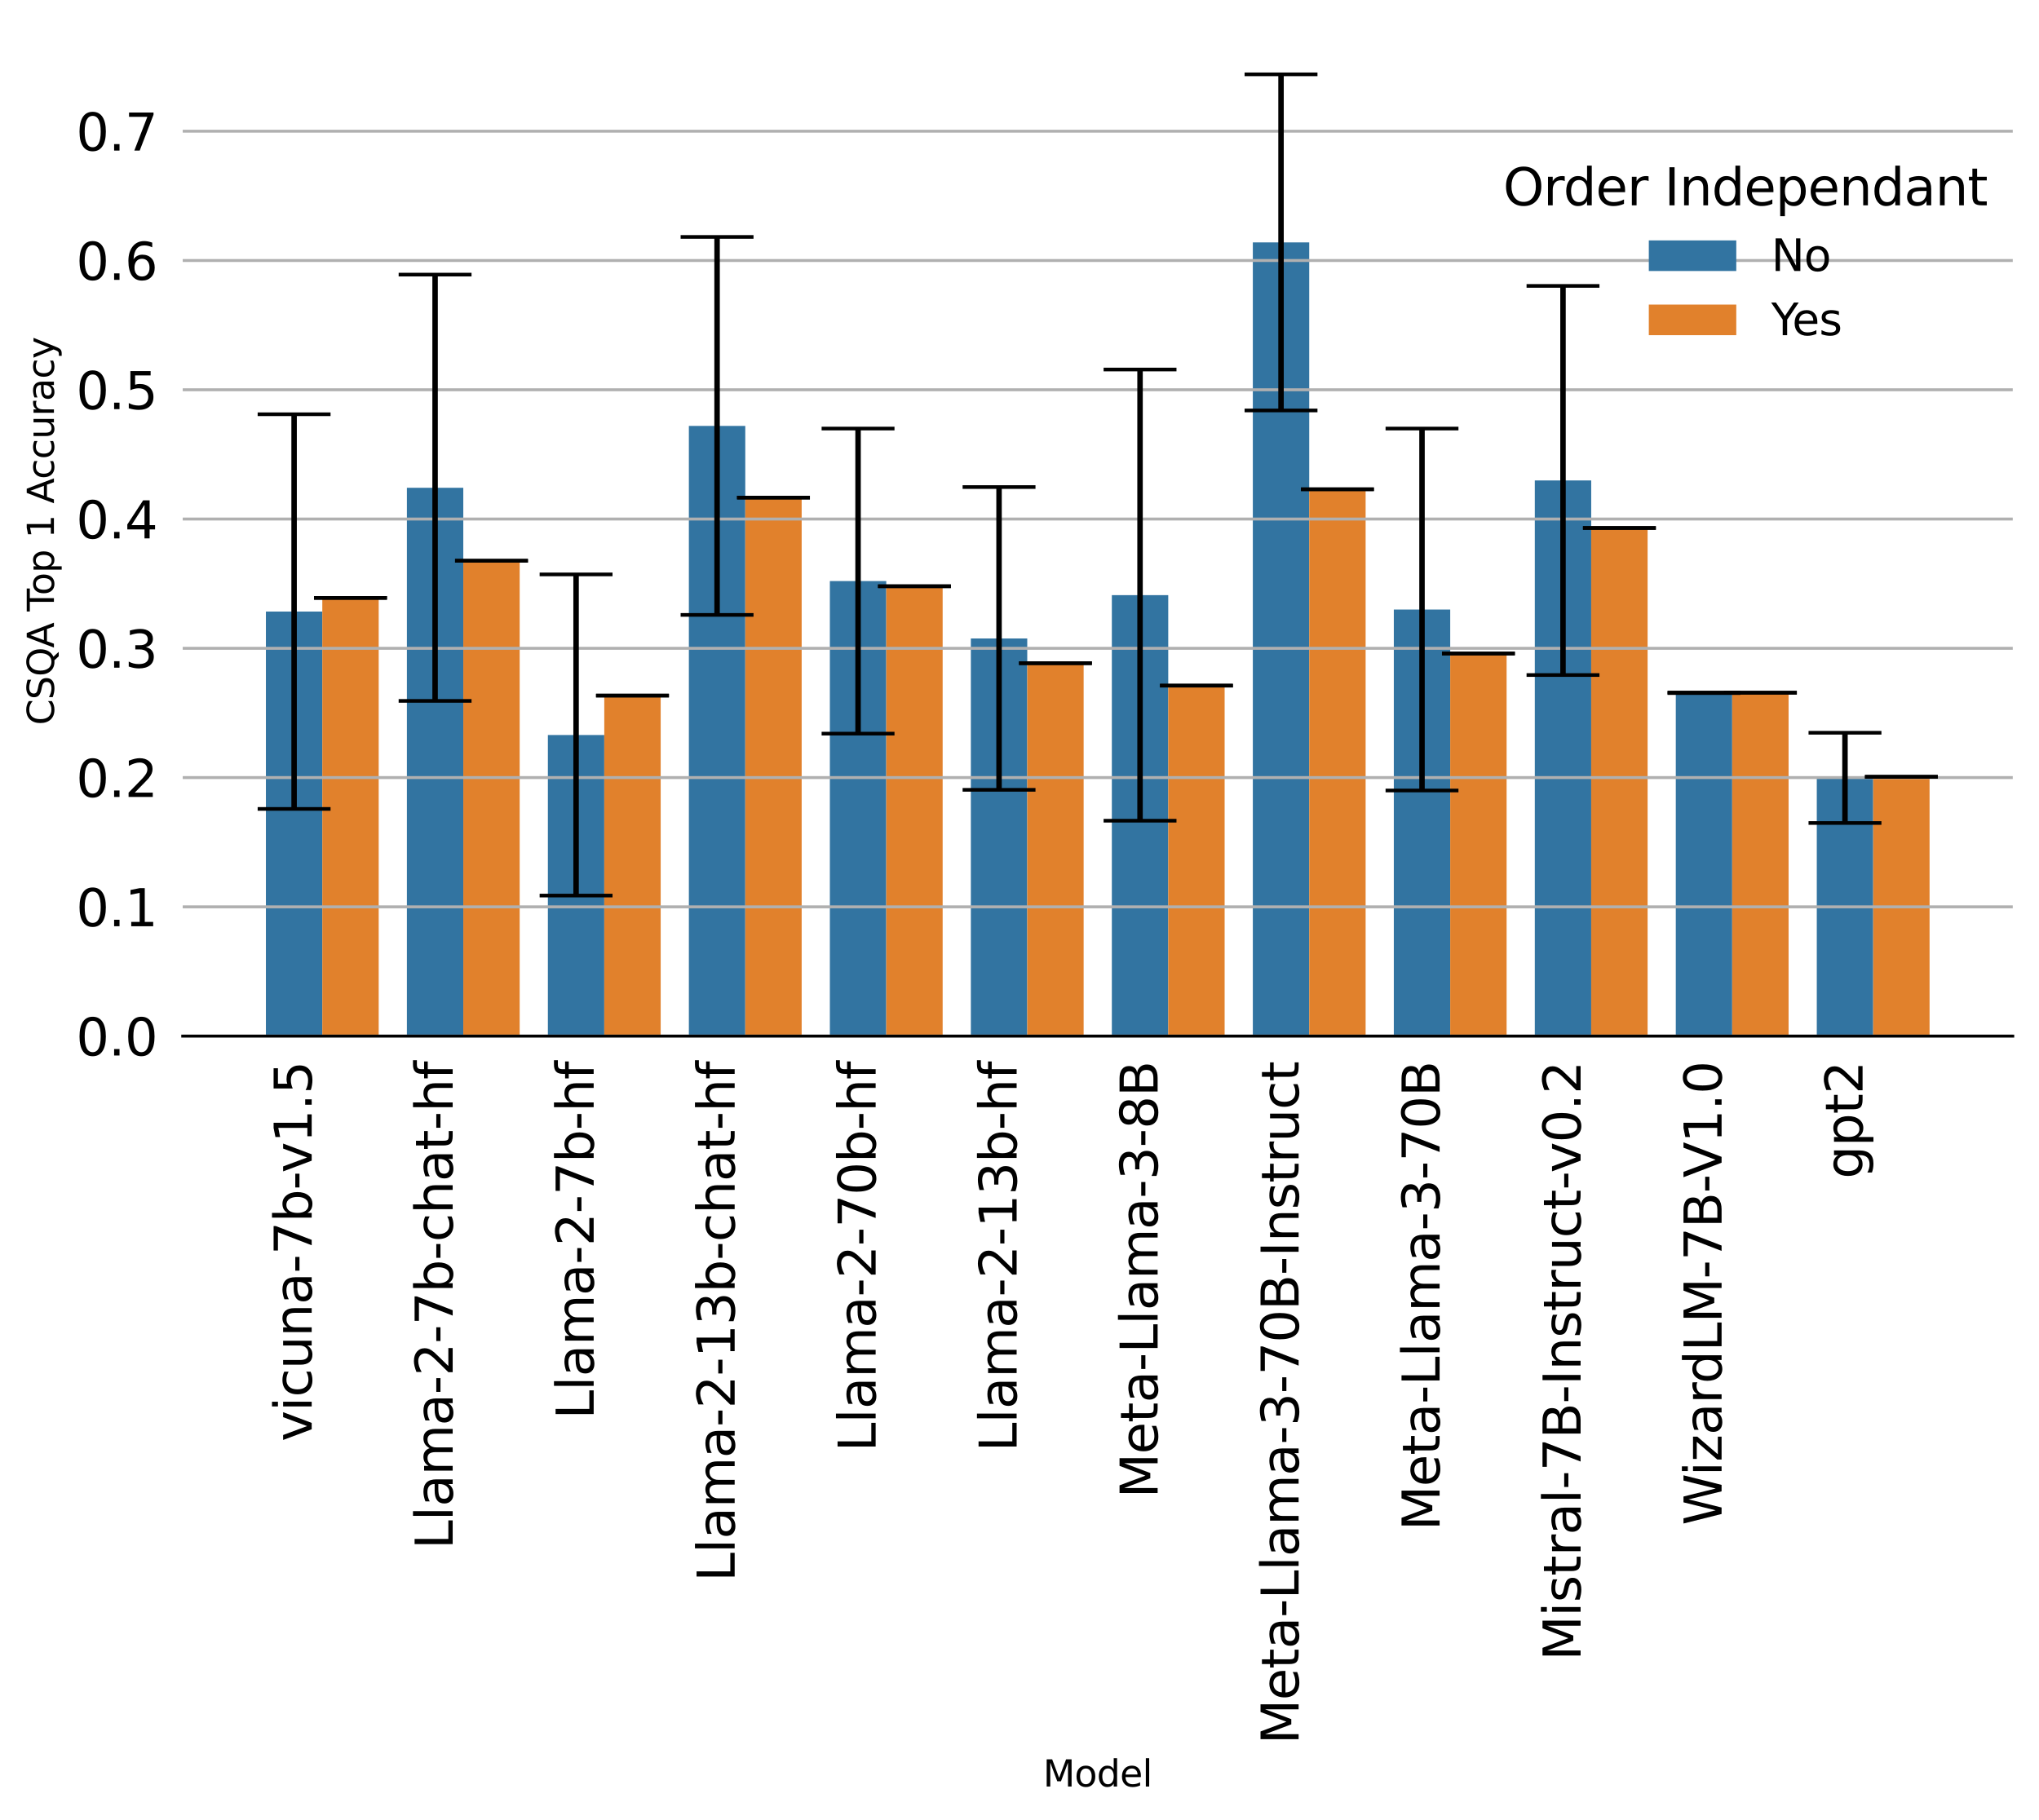 <?xml version="1.0" encoding="utf-8" standalone="no"?>
<!DOCTYPE svg PUBLIC "-//W3C//DTD SVG 1.1//EN"
  "http://www.w3.org/Graphics/SVG/1.1/DTD/svg11.dtd">
<svg xmlns:xlink="http://www.w3.org/1999/xlink" width="559.543pt" height="499.655pt" viewBox="0 0 559.543 499.655" xmlns="http://www.w3.org/2000/svg" version="1.1">
 <defs>
  <style type="text/css">*{stroke-linejoin: round; stroke-linecap: butt}</style>
 </defs>
 <g id="figure_1">
  <g id="patch_1">
   <path d="M 0 499.655 
L 559.543 499.655 
L 559.543 0 
L 0 0 
L 0 499.655 
z
" style="fill: none"/>
  </g>
  <g id="axes_1">
   <g id="patch_2">
    <path d="M 50.142 284.4 
L 552.342 284.4 
L 552.342 7.2 
L 50.142 7.2 
L 50.142 284.4 
z
" style="fill: none"/>
   </g>
   <g id="patch_3">
    <path d="M 72.97 284.4 
L 88.446 284.4 
L 88.446 167.869 
L 72.97 167.869 
z
" clip-path="url(#p74e8266901)" style="fill: #3274a1"/>
   </g>
   <g id="patch_4">
    <path d="M 111.66 284.4 
L 127.136 284.4 
L 127.136 133.882 
L 111.66 133.882 
z
" clip-path="url(#p74e8266901)" style="fill: #3274a1"/>
   </g>
   <g id="patch_5">
    <path d="M 150.35 284.4 
L 165.826 284.4 
L 165.826 201.746 
L 150.35 201.746 
z
" clip-path="url(#p74e8266901)" style="fill: #3274a1"/>
   </g>
   <g id="patch_6">
    <path d="M 189.041 284.4 
L 204.517 284.4 
L 204.517 116.907 
L 189.041 116.907 
z
" clip-path="url(#p74e8266901)" style="fill: #3274a1"/>
   </g>
   <g id="patch_7">
    <path d="M 227.731 284.4 
L 243.207 284.4 
L 243.207 159.497 
L 227.731 159.497 
z
" clip-path="url(#p74e8266901)" style="fill: #3274a1"/>
   </g>
   <g id="patch_8">
    <path d="M 266.421 284.4 
L 281.897 284.4 
L 281.897 175.243 
L 266.421 175.243 
z
" clip-path="url(#p74e8266901)" style="fill: #3274a1"/>
   </g>
   <g id="patch_9">
    <path d="M 305.112 284.4 
L 320.588 284.4 
L 320.588 163.352 
L 305.112 163.352 
z
" clip-path="url(#p74e8266901)" style="fill: #3274a1"/>
   </g>
   <g id="patch_10">
    <path d="M 343.802 284.4 
L 359.278 284.4 
L 359.278 66.529 
L 343.802 66.529 
z
" clip-path="url(#p74e8266901)" style="fill: #3274a1"/>
   </g>
   <g id="patch_11">
    <path d="M 382.492 284.4 
L 397.968 284.4 
L 397.968 167.303 
L 382.492 167.303 
z
" clip-path="url(#p74e8266901)" style="fill: #3274a1"/>
   </g>
   <g id="patch_12">
    <path d="M 421.182 284.4 
L 436.659 284.4 
L 436.659 131.879 
L 421.182 131.879 
z
" clip-path="url(#p74e8266901)" style="fill: #3274a1"/>
   </g>
   <g id="patch_13">
    <path d="M 459.873 284.4 
L 475.349 284.4 
L 475.349 190.162 
L 459.873 190.162 
z
" clip-path="url(#p74e8266901)" style="fill: #3274a1"/>
   </g>
   <g id="patch_14">
    <path d="M 498.563 284.4 
L 514.039 284.4 
L 514.039 213.512 
L 498.563 213.512 
z
" clip-path="url(#p74e8266901)" style="fill: #3274a1"/>
   </g>
   <g id="patch_15">
    <path d="M 88.446 284.4 
L 103.922 284.4 
L 103.922 164.117 
L 88.446 164.117 
z
" clip-path="url(#p74e8266901)" style="fill: #e1812c"/>
   </g>
   <g id="patch_16">
    <path d="M 127.136 284.4 
L 142.612 284.4 
L 142.612 153.917 
L 127.136 153.917 
z
" clip-path="url(#p74e8266901)" style="fill: #e1812c"/>
   </g>
   <g id="patch_17">
    <path d="M 165.826 284.4 
L 181.303 284.4 
L 181.303 190.927 
L 165.826 190.927 
z
" clip-path="url(#p74e8266901)" style="fill: #e1812c"/>
   </g>
   <g id="patch_18">
    <path d="M 204.517 284.4 
L 219.993 284.4 
L 219.993 136.578 
L 204.517 136.578 
z
" clip-path="url(#p74e8266901)" style="fill: #e1812c"/>
   </g>
   <g id="patch_19">
    <path d="M 243.207 284.4 
L 258.683 284.4 
L 258.683 160.916 
L 243.207 160.916 
z
" clip-path="url(#p74e8266901)" style="fill: #e1812c"/>
   </g>
   <g id="patch_20">
    <path d="M 281.897 284.4 
L 297.373 284.4 
L 297.373 182.029 
L 281.897 182.029 
z
" clip-path="url(#p74e8266901)" style="fill: #e1812c"/>
   </g>
   <g id="patch_21">
    <path d="M 320.588 284.4 
L 336.064 284.4 
L 336.064 188.195 
L 320.588 188.195 
z
" clip-path="url(#p74e8266901)" style="fill: #e1812c"/>
   </g>
   <g id="patch_22">
    <path d="M 359.278 284.4 
L 374.754 284.4 
L 374.754 134.303 
L 359.278 134.303 
z
" clip-path="url(#p74e8266901)" style="fill: #e1812c"/>
   </g>
   <g id="patch_23">
    <path d="M 397.968 284.4 
L 413.444 284.4 
L 413.444 179.368 
L 397.968 179.368 
z
" clip-path="url(#p74e8266901)" style="fill: #e1812c"/>
   </g>
   <g id="patch_24">
    <path d="M 436.659 284.4 
L 452.135 284.4 
L 452.135 144.92 
L 436.659 144.92 
z
" clip-path="url(#p74e8266901)" style="fill: #e1812c"/>
   </g>
   <g id="patch_25">
    <path d="M 475.349 284.4 
L 490.825 284.4 
L 490.825 190.126 
L 475.349 190.126 
z
" clip-path="url(#p74e8266901)" style="fill: #e1812c"/>
   </g>
   <g id="patch_26">
    <path d="M 514.039 284.4 
L 529.515 284.4 
L 529.515 213.221 
L 514.039 213.221 
z
" clip-path="url(#p74e8266901)" style="fill: #e1812c"/>
   </g>
   <g id="patch_27">
    <path d="M 88.446 284.4 
L 88.446 284.4 
L 88.446 284.4 
L 88.446 284.4 
z
" clip-path="url(#p74e8266901)" style="fill: #3274a1"/>
   </g>
   <g id="patch_28">
    <path d="M 88.446 284.4 
L 88.446 284.4 
L 88.446 284.4 
L 88.446 284.4 
z
" clip-path="url(#p74e8266901)" style="fill: #e1812c"/>
   </g>
   <g id="matplotlib.axis_1">
    <g id="xtick_1">
     <g id="text_1">
      <!-- vicuna-7b-v1.5 -->
      <g transform="translate(85.534 395.678) rotate(-90) scale(0.14 -0.14)">
       <defs>
        <path id="DejaVuSans-76" d="M 191 3500 
L 800 3500 
L 1894 563 
L 2988 3500 
L 3597 3500 
L 2284 0 
L 1503 0 
L 191 3500 
z
" transform="scale(0.016)"/>
        <path id="DejaVuSans-69" d="M 603 3500 
L 1178 3500 
L 1178 0 
L 603 0 
L 603 3500 
z
M 603 4863 
L 1178 4863 
L 1178 4134 
L 603 4134 
L 603 4863 
z
" transform="scale(0.016)"/>
        <path id="DejaVuSans-63" d="M 3122 3366 
L 3122 2828 
Q 2878 2963 2633 3030 
Q 2388 3097 2138 3097 
Q 1578 3097 1268 2742 
Q 959 2388 959 1747 
Q 959 1106 1268 751 
Q 1578 397 2138 397 
Q 2388 397 2633 464 
Q 2878 531 3122 666 
L 3122 134 
Q 2881 22 2623 -34 
Q 2366 -91 2075 -91 
Q 1284 -91 818 406 
Q 353 903 353 1747 
Q 353 2603 823 3093 
Q 1294 3584 2113 3584 
Q 2378 3584 2631 3529 
Q 2884 3475 3122 3366 
z
" transform="scale(0.016)"/>
        <path id="DejaVuSans-75" d="M 544 1381 
L 544 3500 
L 1119 3500 
L 1119 1403 
Q 1119 906 1312 657 
Q 1506 409 1894 409 
Q 2359 409 2629 706 
Q 2900 1003 2900 1516 
L 2900 3500 
L 3475 3500 
L 3475 0 
L 2900 0 
L 2900 538 
Q 2691 219 2414 64 
Q 2138 -91 1772 -91 
Q 1169 -91 856 284 
Q 544 659 544 1381 
z
M 1991 3584 
L 1991 3584 
z
" transform="scale(0.016)"/>
        <path id="DejaVuSans-6e" d="M 3513 2113 
L 3513 0 
L 2938 0 
L 2938 2094 
Q 2938 2591 2744 2837 
Q 2550 3084 2163 3084 
Q 1697 3084 1428 2787 
Q 1159 2491 1159 1978 
L 1159 0 
L 581 0 
L 581 3500 
L 1159 3500 
L 1159 2956 
Q 1366 3272 1645 3428 
Q 1925 3584 2291 3584 
Q 2894 3584 3203 3211 
Q 3513 2838 3513 2113 
z
" transform="scale(0.016)"/>
        <path id="DejaVuSans-61" d="M 2194 1759 
Q 1497 1759 1228 1600 
Q 959 1441 959 1056 
Q 959 750 1161 570 
Q 1363 391 1709 391 
Q 2188 391 2477 730 
Q 2766 1069 2766 1631 
L 2766 1759 
L 2194 1759 
z
M 3341 1997 
L 3341 0 
L 2766 0 
L 2766 531 
Q 2569 213 2275 61 
Q 1981 -91 1556 -91 
Q 1019 -91 701 211 
Q 384 513 384 1019 
Q 384 1609 779 1909 
Q 1175 2209 1959 2209 
L 2766 2209 
L 2766 2266 
Q 2766 2663 2505 2880 
Q 2244 3097 1772 3097 
Q 1472 3097 1187 3025 
Q 903 2953 641 2809 
L 641 3341 
Q 956 3463 1253 3523 
Q 1550 3584 1831 3584 
Q 2591 3584 2966 3190 
Q 3341 2797 3341 1997 
z
" transform="scale(0.016)"/>
        <path id="DejaVuSans-2d" d="M 313 2009 
L 1997 2009 
L 1997 1497 
L 313 1497 
L 313 2009 
z
" transform="scale(0.016)"/>
        <path id="DejaVuSans-37" d="M 525 4666 
L 3525 4666 
L 3525 4397 
L 1831 0 
L 1172 0 
L 2766 4134 
L 525 4134 
L 525 4666 
z
" transform="scale(0.016)"/>
        <path id="DejaVuSans-62" d="M 3116 1747 
Q 3116 2381 2855 2742 
Q 2594 3103 2138 3103 
Q 1681 3103 1420 2742 
Q 1159 2381 1159 1747 
Q 1159 1113 1420 752 
Q 1681 391 2138 391 
Q 2594 391 2855 752 
Q 3116 1113 3116 1747 
z
M 1159 2969 
Q 1341 3281 1617 3432 
Q 1894 3584 2278 3584 
Q 2916 3584 3314 3078 
Q 3713 2572 3713 1747 
Q 3713 922 3314 415 
Q 2916 -91 2278 -91 
Q 1894 -91 1617 61 
Q 1341 213 1159 525 
L 1159 0 
L 581 0 
L 581 4863 
L 1159 4863 
L 1159 2969 
z
" transform="scale(0.016)"/>
        <path id="DejaVuSans-31" d="M 794 531 
L 1825 531 
L 1825 4091 
L 703 3866 
L 703 4441 
L 1819 4666 
L 2450 4666 
L 2450 531 
L 3481 531 
L 3481 0 
L 794 0 
L 794 531 
z
" transform="scale(0.016)"/>
        <path id="DejaVuSans-2e" d="M 684 794 
L 1344 794 
L 1344 0 
L 684 0 
L 684 794 
z
" transform="scale(0.016)"/>
        <path id="DejaVuSans-35" d="M 691 4666 
L 3169 4666 
L 3169 4134 
L 1269 4134 
L 1269 2991 
Q 1406 3038 1543 3061 
Q 1681 3084 1819 3084 
Q 2600 3084 3056 2656 
Q 3513 2228 3513 1497 
Q 3513 744 3044 326 
Q 2575 -91 1722 -91 
Q 1428 -91 1123 -41 
Q 819 9 494 109 
L 494 744 
Q 775 591 1075 516 
Q 1375 441 1709 441 
Q 2250 441 2565 725 
Q 2881 1009 2881 1497 
Q 2881 1984 2565 2268 
Q 2250 2553 1709 2553 
Q 1456 2553 1204 2497 
Q 953 2441 691 2322 
L 691 4666 
z
" transform="scale(0.016)"/>
       </defs>
       <use xlink:href="#DejaVuSans-76"/>
       <use xlink:href="#DejaVuSans-69" x="59.18"/>
       <use xlink:href="#DejaVuSans-63" x="86.963"/>
       <use xlink:href="#DejaVuSans-75" x="141.943"/>
       <use xlink:href="#DejaVuSans-6e" x="205.322"/>
       <use xlink:href="#DejaVuSans-61" x="268.701"/>
       <use xlink:href="#DejaVuSans-2d" x="329.98"/>
       <use xlink:href="#DejaVuSans-37" x="366.064"/>
       <use xlink:href="#DejaVuSans-62" x="429.688"/>
       <use xlink:href="#DejaVuSans-2d" x="493.164"/>
       <use xlink:href="#DejaVuSans-76" x="526.623"/>
       <use xlink:href="#DejaVuSans-31" x="585.803"/>
       <use xlink:href="#DejaVuSans-2e" x="649.426"/>
       <use xlink:href="#DejaVuSans-35" x="681.213"/>
      </g>
     </g>
    </g>
    <g id="xtick_2">
     <g id="text_2">
      <!-- Llama-2-7b-chat-hf -->
      <g transform="translate(124.225 425.231) rotate(-90) scale(0.14 -0.14)">
       <defs>
        <path id="DejaVuSans-4c" d="M 628 4666 
L 1259 4666 
L 1259 531 
L 3531 531 
L 3531 0 
L 628 0 
L 628 4666 
z
" transform="scale(0.016)"/>
        <path id="DejaVuSans-6c" d="M 603 4863 
L 1178 4863 
L 1178 0 
L 603 0 
L 603 4863 
z
" transform="scale(0.016)"/>
        <path id="DejaVuSans-6d" d="M 3328 2828 
Q 3544 3216 3844 3400 
Q 4144 3584 4550 3584 
Q 5097 3584 5394 3201 
Q 5691 2819 5691 2113 
L 5691 0 
L 5113 0 
L 5113 2094 
Q 5113 2597 4934 2840 
Q 4756 3084 4391 3084 
Q 3944 3084 3684 2787 
Q 3425 2491 3425 1978 
L 3425 0 
L 2847 0 
L 2847 2094 
Q 2847 2600 2669 2842 
Q 2491 3084 2119 3084 
Q 1678 3084 1418 2786 
Q 1159 2488 1159 1978 
L 1159 0 
L 581 0 
L 581 3500 
L 1159 3500 
L 1159 2956 
Q 1356 3278 1631 3431 
Q 1906 3584 2284 3584 
Q 2666 3584 2933 3390 
Q 3200 3197 3328 2828 
z
" transform="scale(0.016)"/>
        <path id="DejaVuSans-32" d="M 1228 531 
L 3431 531 
L 3431 0 
L 469 0 
L 469 531 
Q 828 903 1448 1529 
Q 2069 2156 2228 2338 
Q 2531 2678 2651 2914 
Q 2772 3150 2772 3378 
Q 2772 3750 2511 3984 
Q 2250 4219 1831 4219 
Q 1534 4219 1204 4116 
Q 875 4013 500 3803 
L 500 4441 
Q 881 4594 1212 4672 
Q 1544 4750 1819 4750 
Q 2544 4750 2975 4387 
Q 3406 4025 3406 3419 
Q 3406 3131 3298 2873 
Q 3191 2616 2906 2266 
Q 2828 2175 2409 1742 
Q 1991 1309 1228 531 
z
" transform="scale(0.016)"/>
        <path id="DejaVuSans-68" d="M 3513 2113 
L 3513 0 
L 2938 0 
L 2938 2094 
Q 2938 2591 2744 2837 
Q 2550 3084 2163 3084 
Q 1697 3084 1428 2787 
Q 1159 2491 1159 1978 
L 1159 0 
L 581 0 
L 581 4863 
L 1159 4863 
L 1159 2956 
Q 1366 3272 1645 3428 
Q 1925 3584 2291 3584 
Q 2894 3584 3203 3211 
Q 3513 2838 3513 2113 
z
" transform="scale(0.016)"/>
        <path id="DejaVuSans-74" d="M 1172 4494 
L 1172 3500 
L 2356 3500 
L 2356 3053 
L 1172 3053 
L 1172 1153 
Q 1172 725 1289 603 
Q 1406 481 1766 481 
L 2356 481 
L 2356 0 
L 1766 0 
Q 1100 0 847 248 
Q 594 497 594 1153 
L 594 3053 
L 172 3053 
L 172 3500 
L 594 3500 
L 594 4494 
L 1172 4494 
z
" transform="scale(0.016)"/>
        <path id="DejaVuSans-66" d="M 2375 4863 
L 2375 4384 
L 1825 4384 
Q 1516 4384 1395 4259 
Q 1275 4134 1275 3809 
L 1275 3500 
L 2222 3500 
L 2222 3053 
L 1275 3053 
L 1275 0 
L 697 0 
L 697 3053 
L 147 3053 
L 147 3500 
L 697 3500 
L 697 3744 
Q 697 4328 969 4595 
Q 1241 4863 1831 4863 
L 2375 4863 
z
" transform="scale(0.016)"/>
       </defs>
       <use xlink:href="#DejaVuSans-4c"/>
       <use xlink:href="#DejaVuSans-6c" x="55.713"/>
       <use xlink:href="#DejaVuSans-61" x="83.496"/>
       <use xlink:href="#DejaVuSans-6d" x="144.775"/>
       <use xlink:href="#DejaVuSans-61" x="242.188"/>
       <use xlink:href="#DejaVuSans-2d" x="303.467"/>
       <use xlink:href="#DejaVuSans-32" x="339.551"/>
       <use xlink:href="#DejaVuSans-2d" x="403.174"/>
       <use xlink:href="#DejaVuSans-37" x="439.258"/>
       <use xlink:href="#DejaVuSans-62" x="502.881"/>
       <use xlink:href="#DejaVuSans-2d" x="566.357"/>
       <use xlink:href="#DejaVuSans-63" x="602.441"/>
       <use xlink:href="#DejaVuSans-68" x="657.422"/>
       <use xlink:href="#DejaVuSans-61" x="720.801"/>
       <use xlink:href="#DejaVuSans-74" x="782.08"/>
       <use xlink:href="#DejaVuSans-2d" x="821.289"/>
       <use xlink:href="#DejaVuSans-68" x="857.373"/>
       <use xlink:href="#DejaVuSans-66" x="920.752"/>
      </g>
     </g>
    </g>
    <g id="xtick_3">
     <g id="text_3">
      <!-- Llama-2-7b-hf -->
      <g transform="translate(162.915 389.542) rotate(-90) scale(0.14 -0.14)">
       <use xlink:href="#DejaVuSans-4c"/>
       <use xlink:href="#DejaVuSans-6c" x="55.713"/>
       <use xlink:href="#DejaVuSans-61" x="83.496"/>
       <use xlink:href="#DejaVuSans-6d" x="144.775"/>
       <use xlink:href="#DejaVuSans-61" x="242.188"/>
       <use xlink:href="#DejaVuSans-2d" x="303.467"/>
       <use xlink:href="#DejaVuSans-32" x="339.551"/>
       <use xlink:href="#DejaVuSans-2d" x="403.174"/>
       <use xlink:href="#DejaVuSans-37" x="439.258"/>
       <use xlink:href="#DejaVuSans-62" x="502.881"/>
       <use xlink:href="#DejaVuSans-2d" x="566.357"/>
       <use xlink:href="#DejaVuSans-68" x="602.441"/>
       <use xlink:href="#DejaVuSans-66" x="665.82"/>
      </g>
     </g>
    </g>
    <g id="xtick_4">
     <g id="text_4">
      <!-- Llama-2-13b-chat-hf -->
      <g transform="translate(201.605 434.139) rotate(-90) scale(0.14 -0.14)">
       <defs>
        <path id="DejaVuSans-33" d="M 2597 2516 
Q 3050 2419 3304 2112 
Q 3559 1806 3559 1356 
Q 3559 666 3084 287 
Q 2609 -91 1734 -91 
Q 1441 -91 1130 -33 
Q 819 25 488 141 
L 488 750 
Q 750 597 1062 519 
Q 1375 441 1716 441 
Q 2309 441 2620 675 
Q 2931 909 2931 1356 
Q 2931 1769 2642 2001 
Q 2353 2234 1838 2234 
L 1294 2234 
L 1294 2753 
L 1863 2753 
Q 2328 2753 2575 2939 
Q 2822 3125 2822 3475 
Q 2822 3834 2567 4026 
Q 2313 4219 1838 4219 
Q 1578 4219 1281 4162 
Q 984 4106 628 3988 
L 628 4550 
Q 988 4650 1302 4700 
Q 1616 4750 1894 4750 
Q 2613 4750 3031 4423 
Q 3450 4097 3450 3541 
Q 3450 3153 3228 2886 
Q 3006 2619 2597 2516 
z
" transform="scale(0.016)"/>
       </defs>
       <use xlink:href="#DejaVuSans-4c"/>
       <use xlink:href="#DejaVuSans-6c" x="55.713"/>
       <use xlink:href="#DejaVuSans-61" x="83.496"/>
       <use xlink:href="#DejaVuSans-6d" x="144.775"/>
       <use xlink:href="#DejaVuSans-61" x="242.188"/>
       <use xlink:href="#DejaVuSans-2d" x="303.467"/>
       <use xlink:href="#DejaVuSans-32" x="339.551"/>
       <use xlink:href="#DejaVuSans-2d" x="403.174"/>
       <use xlink:href="#DejaVuSans-31" x="439.258"/>
       <use xlink:href="#DejaVuSans-33" x="502.881"/>
       <use xlink:href="#DejaVuSans-62" x="566.504"/>
       <use xlink:href="#DejaVuSans-2d" x="629.98"/>
       <use xlink:href="#DejaVuSans-63" x="666.064"/>
       <use xlink:href="#DejaVuSans-68" x="721.045"/>
       <use xlink:href="#DejaVuSans-61" x="784.424"/>
       <use xlink:href="#DejaVuSans-74" x="845.703"/>
       <use xlink:href="#DejaVuSans-2d" x="884.912"/>
       <use xlink:href="#DejaVuSans-68" x="920.996"/>
       <use xlink:href="#DejaVuSans-66" x="984.375"/>
      </g>
     </g>
    </g>
    <g id="xtick_5">
     <g id="text_5">
      <!-- Llama-2-70b-hf -->
      <g transform="translate(240.295 398.45) rotate(-90) scale(0.14 -0.14)">
       <defs>
        <path id="DejaVuSans-30" d="M 2034 4250 
Q 1547 4250 1301 3770 
Q 1056 3291 1056 2328 
Q 1056 1369 1301 889 
Q 1547 409 2034 409 
Q 2525 409 2770 889 
Q 3016 1369 3016 2328 
Q 3016 3291 2770 3770 
Q 2525 4250 2034 4250 
z
M 2034 4750 
Q 2819 4750 3233 4129 
Q 3647 3509 3647 2328 
Q 3647 1150 3233 529 
Q 2819 -91 2034 -91 
Q 1250 -91 836 529 
Q 422 1150 422 2328 
Q 422 3509 836 4129 
Q 1250 4750 2034 4750 
z
" transform="scale(0.016)"/>
       </defs>
       <use xlink:href="#DejaVuSans-4c"/>
       <use xlink:href="#DejaVuSans-6c" x="55.713"/>
       <use xlink:href="#DejaVuSans-61" x="83.496"/>
       <use xlink:href="#DejaVuSans-6d" x="144.775"/>
       <use xlink:href="#DejaVuSans-61" x="242.188"/>
       <use xlink:href="#DejaVuSans-2d" x="303.467"/>
       <use xlink:href="#DejaVuSans-32" x="339.551"/>
       <use xlink:href="#DejaVuSans-2d" x="403.174"/>
       <use xlink:href="#DejaVuSans-37" x="439.258"/>
       <use xlink:href="#DejaVuSans-30" x="502.881"/>
       <use xlink:href="#DejaVuSans-62" x="566.504"/>
       <use xlink:href="#DejaVuSans-2d" x="629.98"/>
       <use xlink:href="#DejaVuSans-68" x="666.064"/>
       <use xlink:href="#DejaVuSans-66" x="729.443"/>
      </g>
     </g>
    </g>
    <g id="xtick_6">
     <g id="text_6">
      <!-- Llama-2-13b-hf -->
      <g transform="translate(278.986 398.45) rotate(-90) scale(0.14 -0.14)">
       <use xlink:href="#DejaVuSans-4c"/>
       <use xlink:href="#DejaVuSans-6c" x="55.713"/>
       <use xlink:href="#DejaVuSans-61" x="83.496"/>
       <use xlink:href="#DejaVuSans-6d" x="144.775"/>
       <use xlink:href="#DejaVuSans-61" x="242.188"/>
       <use xlink:href="#DejaVuSans-2d" x="303.467"/>
       <use xlink:href="#DejaVuSans-32" x="339.551"/>
       <use xlink:href="#DejaVuSans-2d" x="403.174"/>
       <use xlink:href="#DejaVuSans-31" x="439.258"/>
       <use xlink:href="#DejaVuSans-33" x="502.881"/>
       <use xlink:href="#DejaVuSans-62" x="566.504"/>
       <use xlink:href="#DejaVuSans-2d" x="629.98"/>
       <use xlink:href="#DejaVuSans-68" x="666.064"/>
       <use xlink:href="#DejaVuSans-66" x="729.443"/>
      </g>
     </g>
    </g>
    <g id="xtick_7">
     <g id="text_7">
      <!-- Meta-Llama-3-8B -->
      <g transform="translate(317.676 411.22) rotate(-90) scale(0.14 -0.14)">
       <defs>
        <path id="DejaVuSans-4d" d="M 628 4666 
L 1569 4666 
L 2759 1491 
L 3956 4666 
L 4897 4666 
L 4897 0 
L 4281 0 
L 4281 4097 
L 3078 897 
L 2444 897 
L 1241 4097 
L 1241 0 
L 628 0 
L 628 4666 
z
" transform="scale(0.016)"/>
        <path id="DejaVuSans-65" d="M 3597 1894 
L 3597 1613 
L 953 1613 
Q 991 1019 1311 708 
Q 1631 397 2203 397 
Q 2534 397 2845 478 
Q 3156 559 3463 722 
L 3463 178 
Q 3153 47 2828 -22 
Q 2503 -91 2169 -91 
Q 1331 -91 842 396 
Q 353 884 353 1716 
Q 353 2575 817 3079 
Q 1281 3584 2069 3584 
Q 2775 3584 3186 3129 
Q 3597 2675 3597 1894 
z
M 3022 2063 
Q 3016 2534 2758 2815 
Q 2500 3097 2075 3097 
Q 1594 3097 1305 2825 
Q 1016 2553 972 2059 
L 3022 2063 
z
" transform="scale(0.016)"/>
        <path id="DejaVuSans-38" d="M 2034 2216 
Q 1584 2216 1326 1975 
Q 1069 1734 1069 1313 
Q 1069 891 1326 650 
Q 1584 409 2034 409 
Q 2484 409 2743 651 
Q 3003 894 3003 1313 
Q 3003 1734 2745 1975 
Q 2488 2216 2034 2216 
z
M 1403 2484 
Q 997 2584 770 2862 
Q 544 3141 544 3541 
Q 544 4100 942 4425 
Q 1341 4750 2034 4750 
Q 2731 4750 3128 4425 
Q 3525 4100 3525 3541 
Q 3525 3141 3298 2862 
Q 3072 2584 2669 2484 
Q 3125 2378 3379 2068 
Q 3634 1759 3634 1313 
Q 3634 634 3220 271 
Q 2806 -91 2034 -91 
Q 1263 -91 848 271 
Q 434 634 434 1313 
Q 434 1759 690 2068 
Q 947 2378 1403 2484 
z
M 1172 3481 
Q 1172 3119 1398 2916 
Q 1625 2713 2034 2713 
Q 2441 2713 2670 2916 
Q 2900 3119 2900 3481 
Q 2900 3844 2670 4047 
Q 2441 4250 2034 4250 
Q 1625 4250 1398 4047 
Q 1172 3844 1172 3481 
z
" transform="scale(0.016)"/>
        <path id="DejaVuSans-42" d="M 1259 2228 
L 1259 519 
L 2272 519 
Q 2781 519 3026 730 
Q 3272 941 3272 1375 
Q 3272 1813 3026 2020 
Q 2781 2228 2272 2228 
L 1259 2228 
z
M 1259 4147 
L 1259 2741 
L 2194 2741 
Q 2656 2741 2882 2914 
Q 3109 3088 3109 3444 
Q 3109 3797 2882 3972 
Q 2656 4147 2194 4147 
L 1259 4147 
z
M 628 4666 
L 2241 4666 
Q 2963 4666 3353 4366 
Q 3744 4066 3744 3513 
Q 3744 3084 3544 2831 
Q 3344 2578 2956 2516 
Q 3422 2416 3680 2098 
Q 3938 1781 3938 1306 
Q 3938 681 3513 340 
Q 3088 0 2303 0 
L 628 0 
L 628 4666 
z
" transform="scale(0.016)"/>
       </defs>
       <use xlink:href="#DejaVuSans-4d"/>
       <use xlink:href="#DejaVuSans-65" x="86.279"/>
       <use xlink:href="#DejaVuSans-74" x="147.803"/>
       <use xlink:href="#DejaVuSans-61" x="187.012"/>
       <use xlink:href="#DejaVuSans-2d" x="248.291"/>
       <use xlink:href="#DejaVuSans-4c" x="284.375"/>
       <use xlink:href="#DejaVuSans-6c" x="340.088"/>
       <use xlink:href="#DejaVuSans-61" x="367.871"/>
       <use xlink:href="#DejaVuSans-6d" x="429.15"/>
       <use xlink:href="#DejaVuSans-61" x="526.562"/>
       <use xlink:href="#DejaVuSans-2d" x="587.842"/>
       <use xlink:href="#DejaVuSans-33" x="623.926"/>
       <use xlink:href="#DejaVuSans-2d" x="687.549"/>
       <use xlink:href="#DejaVuSans-38" x="723.633"/>
       <use xlink:href="#DejaVuSans-42" x="787.256"/>
      </g>
     </g>
    </g>
    <g id="xtick_8">
     <g id="text_8">
      <!-- Meta-Llama-3-70B-Instruct -->
      <g transform="translate(356.366 478.777) rotate(-90) scale(0.14 -0.14)">
       <defs>
        <path id="DejaVuSans-49" d="M 628 4666 
L 1259 4666 
L 1259 0 
L 628 0 
L 628 4666 
z
" transform="scale(0.016)"/>
        <path id="DejaVuSans-73" d="M 2834 3397 
L 2834 2853 
Q 2591 2978 2328 3040 
Q 2066 3103 1784 3103 
Q 1356 3103 1142 2972 
Q 928 2841 928 2578 
Q 928 2378 1081 2264 
Q 1234 2150 1697 2047 
L 1894 2003 
Q 2506 1872 2764 1633 
Q 3022 1394 3022 966 
Q 3022 478 2636 193 
Q 2250 -91 1575 -91 
Q 1294 -91 989 -36 
Q 684 19 347 128 
L 347 722 
Q 666 556 975 473 
Q 1284 391 1588 391 
Q 1994 391 2212 530 
Q 2431 669 2431 922 
Q 2431 1156 2273 1281 
Q 2116 1406 1581 1522 
L 1381 1569 
Q 847 1681 609 1914 
Q 372 2147 372 2553 
Q 372 3047 722 3315 
Q 1072 3584 1716 3584 
Q 2034 3584 2315 3537 
Q 2597 3491 2834 3397 
z
" transform="scale(0.016)"/>
        <path id="DejaVuSans-72" d="M 2631 2963 
Q 2534 3019 2420 3045 
Q 2306 3072 2169 3072 
Q 1681 3072 1420 2755 
Q 1159 2438 1159 1844 
L 1159 0 
L 581 0 
L 581 3500 
L 1159 3500 
L 1159 2956 
Q 1341 3275 1631 3429 
Q 1922 3584 2338 3584 
Q 2397 3584 2469 3576 
Q 2541 3569 2628 3553 
L 2631 2963 
z
" transform="scale(0.016)"/>
       </defs>
       <use xlink:href="#DejaVuSans-4d"/>
       <use xlink:href="#DejaVuSans-65" x="86.279"/>
       <use xlink:href="#DejaVuSans-74" x="147.803"/>
       <use xlink:href="#DejaVuSans-61" x="187.012"/>
       <use xlink:href="#DejaVuSans-2d" x="248.291"/>
       <use xlink:href="#DejaVuSans-4c" x="284.375"/>
       <use xlink:href="#DejaVuSans-6c" x="340.088"/>
       <use xlink:href="#DejaVuSans-61" x="367.871"/>
       <use xlink:href="#DejaVuSans-6d" x="429.15"/>
       <use xlink:href="#DejaVuSans-61" x="526.562"/>
       <use xlink:href="#DejaVuSans-2d" x="587.842"/>
       <use xlink:href="#DejaVuSans-33" x="623.926"/>
       <use xlink:href="#DejaVuSans-2d" x="687.549"/>
       <use xlink:href="#DejaVuSans-37" x="723.633"/>
       <use xlink:href="#DejaVuSans-30" x="787.256"/>
       <use xlink:href="#DejaVuSans-42" x="850.879"/>
       <use xlink:href="#DejaVuSans-2d" x="919.482"/>
       <use xlink:href="#DejaVuSans-49" x="955.566"/>
       <use xlink:href="#DejaVuSans-6e" x="985.059"/>
       <use xlink:href="#DejaVuSans-73" x="1048.438"/>
       <use xlink:href="#DejaVuSans-74" x="1100.537"/>
       <use xlink:href="#DejaVuSans-72" x="1139.746"/>
       <use xlink:href="#DejaVuSans-75" x="1180.859"/>
       <use xlink:href="#DejaVuSans-63" x="1244.238"/>
       <use xlink:href="#DejaVuSans-74" x="1299.219"/>
      </g>
     </g>
    </g>
    <g id="xtick_9">
     <g id="text_9">
      <!-- Meta-Llama-3-70B -->
      <g transform="translate(395.057 420.128) rotate(-90) scale(0.14 -0.14)">
       <use xlink:href="#DejaVuSans-4d"/>
       <use xlink:href="#DejaVuSans-65" x="86.279"/>
       <use xlink:href="#DejaVuSans-74" x="147.803"/>
       <use xlink:href="#DejaVuSans-61" x="187.012"/>
       <use xlink:href="#DejaVuSans-2d" x="248.291"/>
       <use xlink:href="#DejaVuSans-4c" x="284.375"/>
       <use xlink:href="#DejaVuSans-6c" x="340.088"/>
       <use xlink:href="#DejaVuSans-61" x="367.871"/>
       <use xlink:href="#DejaVuSans-6d" x="429.15"/>
       <use xlink:href="#DejaVuSans-61" x="526.562"/>
       <use xlink:href="#DejaVuSans-2d" x="587.842"/>
       <use xlink:href="#DejaVuSans-33" x="623.926"/>
       <use xlink:href="#DejaVuSans-2d" x="687.549"/>
       <use xlink:href="#DejaVuSans-37" x="723.633"/>
       <use xlink:href="#DejaVuSans-30" x="787.256"/>
       <use xlink:href="#DejaVuSans-42" x="850.879"/>
      </g>
     </g>
    </g>
    <g id="xtick_10">
     <g id="text_10">
      <!-- Mistral-7B-Instruct-v0.2 -->
      <g transform="translate(433.747 455.821) rotate(-90) scale(0.14 -0.14)">
       <use xlink:href="#DejaVuSans-4d"/>
       <use xlink:href="#DejaVuSans-69" x="86.279"/>
       <use xlink:href="#DejaVuSans-73" x="114.062"/>
       <use xlink:href="#DejaVuSans-74" x="166.162"/>
       <use xlink:href="#DejaVuSans-72" x="205.371"/>
       <use xlink:href="#DejaVuSans-61" x="246.484"/>
       <use xlink:href="#DejaVuSans-6c" x="307.764"/>
       <use xlink:href="#DejaVuSans-2d" x="335.547"/>
       <use xlink:href="#DejaVuSans-37" x="371.631"/>
       <use xlink:href="#DejaVuSans-42" x="435.254"/>
       <use xlink:href="#DejaVuSans-2d" x="503.857"/>
       <use xlink:href="#DejaVuSans-49" x="539.941"/>
       <use xlink:href="#DejaVuSans-6e" x="569.434"/>
       <use xlink:href="#DejaVuSans-73" x="632.812"/>
       <use xlink:href="#DejaVuSans-74" x="684.912"/>
       <use xlink:href="#DejaVuSans-72" x="724.121"/>
       <use xlink:href="#DejaVuSans-75" x="765.234"/>
       <use xlink:href="#DejaVuSans-63" x="828.613"/>
       <use xlink:href="#DejaVuSans-74" x="883.594"/>
       <use xlink:href="#DejaVuSans-2d" x="922.803"/>
       <use xlink:href="#DejaVuSans-76" x="956.262"/>
       <use xlink:href="#DejaVuSans-30" x="1015.441"/>
       <use xlink:href="#DejaVuSans-2e" x="1079.064"/>
       <use xlink:href="#DejaVuSans-32" x="1110.852"/>
      </g>
     </g>
    </g>
    <g id="xtick_11">
     <g id="text_11">
      <!-- WizardLM-7B-V1.0 -->
      <g transform="translate(472.437 418.656) rotate(-90) scale(0.14 -0.14)">
       <defs>
        <path id="DejaVuSans-57" d="M 213 4666 
L 850 4666 
L 1831 722 
L 2809 4666 
L 3519 4666 
L 4500 722 
L 5478 4666 
L 6119 4666 
L 4947 0 
L 4153 0 
L 3169 4050 
L 2175 0 
L 1381 0 
L 213 4666 
z
" transform="scale(0.016)"/>
        <path id="DejaVuSans-7a" d="M 353 3500 
L 3084 3500 
L 3084 2975 
L 922 459 
L 3084 459 
L 3084 0 
L 275 0 
L 275 525 
L 2438 3041 
L 353 3041 
L 353 3500 
z
" transform="scale(0.016)"/>
        <path id="DejaVuSans-64" d="M 2906 2969 
L 2906 4863 
L 3481 4863 
L 3481 0 
L 2906 0 
L 2906 525 
Q 2725 213 2448 61 
Q 2172 -91 1784 -91 
Q 1150 -91 751 415 
Q 353 922 353 1747 
Q 353 2572 751 3078 
Q 1150 3584 1784 3584 
Q 2172 3584 2448 3432 
Q 2725 3281 2906 2969 
z
M 947 1747 
Q 947 1113 1208 752 
Q 1469 391 1925 391 
Q 2381 391 2643 752 
Q 2906 1113 2906 1747 
Q 2906 2381 2643 2742 
Q 2381 3103 1925 3103 
Q 1469 3103 1208 2742 
Q 947 2381 947 1747 
z
" transform="scale(0.016)"/>
        <path id="DejaVuSans-56" d="M 1831 0 
L 50 4666 
L 709 4666 
L 2188 738 
L 3669 4666 
L 4325 4666 
L 2547 0 
L 1831 0 
z
" transform="scale(0.016)"/>
       </defs>
       <use xlink:href="#DejaVuSans-57"/>
       <use xlink:href="#DejaVuSans-69" x="96.627"/>
       <use xlink:href="#DejaVuSans-7a" x="124.41"/>
       <use xlink:href="#DejaVuSans-61" x="176.9"/>
       <use xlink:href="#DejaVuSans-72" x="238.18"/>
       <use xlink:href="#DejaVuSans-64" x="277.543"/>
       <use xlink:href="#DejaVuSans-4c" x="341.02"/>
       <use xlink:href="#DejaVuSans-4d" x="396.732"/>
       <use xlink:href="#DejaVuSans-2d" x="483.012"/>
       <use xlink:href="#DejaVuSans-37" x="519.096"/>
       <use xlink:href="#DejaVuSans-42" x="582.719"/>
       <use xlink:href="#DejaVuSans-2d" x="651.322"/>
       <use xlink:href="#DejaVuSans-56" x="681.531"/>
       <use xlink:href="#DejaVuSans-31" x="749.939"/>
       <use xlink:href="#DejaVuSans-2e" x="813.562"/>
       <use xlink:href="#DejaVuSans-30" x="845.35"/>
      </g>
     </g>
    </g>
    <g id="xtick_12">
     <g id="text_12">
      <!-- gpt2 -->
      <g transform="translate(511.128 323.572) rotate(-90) scale(0.14 -0.14)">
       <defs>
        <path id="DejaVuSans-67" d="M 2906 1791 
Q 2906 2416 2648 2759 
Q 2391 3103 1925 3103 
Q 1463 3103 1205 2759 
Q 947 2416 947 1791 
Q 947 1169 1205 825 
Q 1463 481 1925 481 
Q 2391 481 2648 825 
Q 2906 1169 2906 1791 
z
M 3481 434 
Q 3481 -459 3084 -895 
Q 2688 -1331 1869 -1331 
Q 1566 -1331 1297 -1286 
Q 1028 -1241 775 -1147 
L 775 -588 
Q 1028 -725 1275 -790 
Q 1522 -856 1778 -856 
Q 2344 -856 2625 -561 
Q 2906 -266 2906 331 
L 2906 616 
Q 2728 306 2450 153 
Q 2172 0 1784 0 
Q 1141 0 747 490 
Q 353 981 353 1791 
Q 353 2603 747 3093 
Q 1141 3584 1784 3584 
Q 2172 3584 2450 3431 
Q 2728 3278 2906 2969 
L 2906 3500 
L 3481 3500 
L 3481 434 
z
" transform="scale(0.016)"/>
        <path id="DejaVuSans-70" d="M 1159 525 
L 1159 -1331 
L 581 -1331 
L 581 3500 
L 1159 3500 
L 1159 2969 
Q 1341 3281 1617 3432 
Q 1894 3584 2278 3584 
Q 2916 3584 3314 3078 
Q 3713 2572 3713 1747 
Q 3713 922 3314 415 
Q 2916 -91 2278 -91 
Q 1894 -91 1617 61 
Q 1341 213 1159 525 
z
M 3116 1747 
Q 3116 2381 2855 2742 
Q 2594 3103 2138 3103 
Q 1681 3103 1420 2742 
Q 1159 2381 1159 1747 
Q 1159 1113 1420 752 
Q 1681 391 2138 391 
Q 2594 391 2855 752 
Q 3116 1113 3116 1747 
z
" transform="scale(0.016)"/>
       </defs>
       <use xlink:href="#DejaVuSans-67"/>
       <use xlink:href="#DejaVuSans-70" x="63.477"/>
       <use xlink:href="#DejaVuSans-74" x="126.953"/>
       <use xlink:href="#DejaVuSans-32" x="166.162"/>
      </g>
     </g>
    </g>
    <g id="text_13">
     <!-- Model -->
     <g transform="translate(286.229 490.375) scale(0.1 -0.1)">
      <defs>
       <path id="DejaVuSans-6f" d="M 1959 3097 
Q 1497 3097 1228 2736 
Q 959 2375 959 1747 
Q 959 1119 1226 758 
Q 1494 397 1959 397 
Q 2419 397 2687 759 
Q 2956 1122 2956 1747 
Q 2956 2369 2687 2733 
Q 2419 3097 1959 3097 
z
M 1959 3584 
Q 2709 3584 3137 3096 
Q 3566 2609 3566 1747 
Q 3566 888 3137 398 
Q 2709 -91 1959 -91 
Q 1206 -91 779 398 
Q 353 888 353 1747 
Q 353 2609 779 3096 
Q 1206 3584 1959 3584 
z
" transform="scale(0.016)"/>
      </defs>
      <use xlink:href="#DejaVuSans-4d"/>
      <use xlink:href="#DejaVuSans-6f" x="86.279"/>
      <use xlink:href="#DejaVuSans-64" x="147.461"/>
      <use xlink:href="#DejaVuSans-65" x="210.938"/>
      <use xlink:href="#DejaVuSans-6c" x="272.461"/>
     </g>
    </g>
   </g>
   <g id="matplotlib.axis_2">
    <g id="ytick_1">
     <g id="line2d_1">
      <path d="M 50.142 284.4 
L 552.342 284.4 
" clip-path="url(#p74e8266901)" style="fill: none; stroke: #b0b0b0; stroke-width: 0.8; stroke-linecap: square"/>
     </g>
     <g id="text_14">
      <!-- 0.0 -->
      <g transform="translate(20.878 289.719) scale(0.14 -0.14)">
       <use xlink:href="#DejaVuSans-30"/>
       <use xlink:href="#DejaVuSans-2e" x="63.623"/>
       <use xlink:href="#DejaVuSans-30" x="95.41"/>
      </g>
     </g>
    </g>
    <g id="ytick_2">
     <g id="line2d_2">
      <path d="M 50.142 248.916 
L 552.342 248.916 
" clip-path="url(#p74e8266901)" style="fill: none; stroke: #b0b0b0; stroke-width: 0.8; stroke-linecap: square"/>
     </g>
     <g id="text_15">
      <!-- 0.1 -->
      <g transform="translate(20.878 254.235) scale(0.14 -0.14)">
       <use xlink:href="#DejaVuSans-30"/>
       <use xlink:href="#DejaVuSans-2e" x="63.623"/>
       <use xlink:href="#DejaVuSans-31" x="95.41"/>
      </g>
     </g>
    </g>
    <g id="ytick_3">
     <g id="line2d_3">
      <path d="M 50.142 213.432 
L 552.342 213.432 
" clip-path="url(#p74e8266901)" style="fill: none; stroke: #b0b0b0; stroke-width: 0.8; stroke-linecap: square"/>
     </g>
     <g id="text_16">
      <!-- 0.2 -->
      <g transform="translate(20.878 218.751) scale(0.14 -0.14)">
       <use xlink:href="#DejaVuSans-30"/>
       <use xlink:href="#DejaVuSans-2e" x="63.623"/>
       <use xlink:href="#DejaVuSans-32" x="95.41"/>
      </g>
     </g>
    </g>
    <g id="ytick_4">
     <g id="line2d_4">
      <path d="M 50.142 177.948 
L 552.342 177.948 
" clip-path="url(#p74e8266901)" style="fill: none; stroke: #b0b0b0; stroke-width: 0.8; stroke-linecap: square"/>
     </g>
     <g id="text_17">
      <!-- 0.3 -->
      <g transform="translate(20.878 183.267) scale(0.14 -0.14)">
       <use xlink:href="#DejaVuSans-30"/>
       <use xlink:href="#DejaVuSans-2e" x="63.623"/>
       <use xlink:href="#DejaVuSans-33" x="95.41"/>
      </g>
     </g>
    </g>
    <g id="ytick_5">
     <g id="line2d_5">
      <path d="M 50.142 142.465 
L 552.342 142.465 
" clip-path="url(#p74e8266901)" style="fill: none; stroke: #b0b0b0; stroke-width: 0.8; stroke-linecap: square"/>
     </g>
     <g id="text_18">
      <!-- 0.4 -->
      <g transform="translate(20.878 147.783) scale(0.14 -0.14)">
       <defs>
        <path id="DejaVuSans-34" d="M 2419 4116 
L 825 1625 
L 2419 1625 
L 2419 4116 
z
M 2253 4666 
L 3047 4666 
L 3047 1625 
L 3713 1625 
L 3713 1100 
L 3047 1100 
L 3047 0 
L 2419 0 
L 2419 1100 
L 313 1100 
L 313 1709 
L 2253 4666 
z
" transform="scale(0.016)"/>
       </defs>
       <use xlink:href="#DejaVuSans-30"/>
       <use xlink:href="#DejaVuSans-2e" x="63.623"/>
       <use xlink:href="#DejaVuSans-34" x="95.41"/>
      </g>
     </g>
    </g>
    <g id="ytick_6">
     <g id="line2d_6">
      <path d="M 50.142 106.981 
L 552.342 106.981 
" clip-path="url(#p74e8266901)" style="fill: none; stroke: #b0b0b0; stroke-width: 0.8; stroke-linecap: square"/>
     </g>
     <g id="text_19">
      <!-- 0.5 -->
      <g transform="translate(20.878 112.3) scale(0.14 -0.14)">
       <use xlink:href="#DejaVuSans-30"/>
       <use xlink:href="#DejaVuSans-2e" x="63.623"/>
       <use xlink:href="#DejaVuSans-35" x="95.41"/>
      </g>
     </g>
    </g>
    <g id="ytick_7">
     <g id="line2d_7">
      <path d="M 50.142 71.497 
L 552.342 71.497 
" clip-path="url(#p74e8266901)" style="fill: none; stroke: #b0b0b0; stroke-width: 0.8; stroke-linecap: square"/>
     </g>
     <g id="text_20">
      <!-- 0.6 -->
      <g transform="translate(20.878 76.816) scale(0.14 -0.14)">
       <defs>
        <path id="DejaVuSans-36" d="M 2113 2584 
Q 1688 2584 1439 2293 
Q 1191 2003 1191 1497 
Q 1191 994 1439 701 
Q 1688 409 2113 409 
Q 2538 409 2786 701 
Q 3034 994 3034 1497 
Q 3034 2003 2786 2293 
Q 2538 2584 2113 2584 
z
M 3366 4563 
L 3366 3988 
Q 3128 4100 2886 4159 
Q 2644 4219 2406 4219 
Q 1781 4219 1451 3797 
Q 1122 3375 1075 2522 
Q 1259 2794 1537 2939 
Q 1816 3084 2150 3084 
Q 2853 3084 3261 2657 
Q 3669 2231 3669 1497 
Q 3669 778 3244 343 
Q 2819 -91 2113 -91 
Q 1303 -91 875 529 
Q 447 1150 447 2328 
Q 447 3434 972 4092 
Q 1497 4750 2381 4750 
Q 2619 4750 2861 4703 
Q 3103 4656 3366 4563 
z
" transform="scale(0.016)"/>
       </defs>
       <use xlink:href="#DejaVuSans-30"/>
       <use xlink:href="#DejaVuSans-2e" x="63.623"/>
       <use xlink:href="#DejaVuSans-36" x="95.41"/>
      </g>
     </g>
    </g>
    <g id="ytick_8">
     <g id="line2d_8">
      <path d="M 50.142 36.013 
L 552.342 36.013 
" clip-path="url(#p74e8266901)" style="fill: none; stroke: #b0b0b0; stroke-width: 0.8; stroke-linecap: square"/>
     </g>
     <g id="text_21">
      <!-- 0.7 -->
      <g transform="translate(20.878 41.332) scale(0.14 -0.14)">
       <use xlink:href="#DejaVuSans-30"/>
       <use xlink:href="#DejaVuSans-2e" x="63.623"/>
       <use xlink:href="#DejaVuSans-37" x="95.41"/>
      </g>
     </g>
    </g>
    <g id="text_22">
     <!-- CSQA Top 1 Accuracy -->
     <g transform="translate(14.798 199.036) rotate(-90) scale(0.1 -0.1)">
      <defs>
       <path id="DejaVuSans-43" d="M 4122 4306 
L 4122 3641 
Q 3803 3938 3442 4084 
Q 3081 4231 2675 4231 
Q 1875 4231 1450 3742 
Q 1025 3253 1025 2328 
Q 1025 1406 1450 917 
Q 1875 428 2675 428 
Q 3081 428 3442 575 
Q 3803 722 4122 1019 
L 4122 359 
Q 3791 134 3420 21 
Q 3050 -91 2638 -91 
Q 1578 -91 968 557 
Q 359 1206 359 2328 
Q 359 3453 968 4101 
Q 1578 4750 2638 4750 
Q 3056 4750 3426 4639 
Q 3797 4528 4122 4306 
z
" transform="scale(0.016)"/>
       <path id="DejaVuSans-53" d="M 3425 4513 
L 3425 3897 
Q 3066 4069 2747 4153 
Q 2428 4238 2131 4238 
Q 1616 4238 1336 4038 
Q 1056 3838 1056 3469 
Q 1056 3159 1242 3001 
Q 1428 2844 1947 2747 
L 2328 2669 
Q 3034 2534 3370 2195 
Q 3706 1856 3706 1288 
Q 3706 609 3251 259 
Q 2797 -91 1919 -91 
Q 1588 -91 1214 -16 
Q 841 59 441 206 
L 441 856 
Q 825 641 1194 531 
Q 1563 422 1919 422 
Q 2459 422 2753 634 
Q 3047 847 3047 1241 
Q 3047 1584 2836 1778 
Q 2625 1972 2144 2069 
L 1759 2144 
Q 1053 2284 737 2584 
Q 422 2884 422 3419 
Q 422 4038 858 4394 
Q 1294 4750 2059 4750 
Q 2388 4750 2728 4690 
Q 3069 4631 3425 4513 
z
" transform="scale(0.016)"/>
       <path id="DejaVuSans-51" d="M 2522 4238 
Q 1834 4238 1429 3725 
Q 1025 3213 1025 2328 
Q 1025 1447 1429 934 
Q 1834 422 2522 422 
Q 3209 422 3611 934 
Q 4013 1447 4013 2328 
Q 4013 3213 3611 3725 
Q 3209 4238 2522 4238 
z
M 3406 84 
L 4238 -825 
L 3475 -825 
L 2784 -78 
Q 2681 -84 2626 -87 
Q 2572 -91 2522 -91 
Q 1538 -91 948 567 
Q 359 1225 359 2328 
Q 359 3434 948 4092 
Q 1538 4750 2522 4750 
Q 3503 4750 4090 4092 
Q 4678 3434 4678 2328 
Q 4678 1516 4351 937 
Q 4025 359 3406 84 
z
" transform="scale(0.016)"/>
       <path id="DejaVuSans-41" d="M 2188 4044 
L 1331 1722 
L 3047 1722 
L 2188 4044 
z
M 1831 4666 
L 2547 4666 
L 4325 0 
L 3669 0 
L 3244 1197 
L 1141 1197 
L 716 0 
L 50 0 
L 1831 4666 
z
" transform="scale(0.016)"/>
       <path id="DejaVuSans-20" transform="scale(0.016)"/>
       <path id="DejaVuSans-54" d="M -19 4666 
L 3928 4666 
L 3928 4134 
L 2272 4134 
L 2272 0 
L 1638 0 
L 1638 4134 
L -19 4134 
L -19 4666 
z
" transform="scale(0.016)"/>
       <path id="DejaVuSans-79" d="M 2059 -325 
Q 1816 -950 1584 -1140 
Q 1353 -1331 966 -1331 
L 506 -1331 
L 506 -850 
L 844 -850 
Q 1081 -850 1212 -737 
Q 1344 -625 1503 -206 
L 1606 56 
L 191 3500 
L 800 3500 
L 1894 763 
L 2988 3500 
L 3597 3500 
L 2059 -325 
z
" transform="scale(0.016)"/>
      </defs>
      <use xlink:href="#DejaVuSans-43"/>
      <use xlink:href="#DejaVuSans-53" x="69.824"/>
      <use xlink:href="#DejaVuSans-51" x="133.301"/>
      <use xlink:href="#DejaVuSans-41" x="212.012"/>
      <use xlink:href="#DejaVuSans-20" x="280.42"/>
      <use xlink:href="#DejaVuSans-54" x="312.207"/>
      <use xlink:href="#DejaVuSans-6f" x="356.291"/>
      <use xlink:href="#DejaVuSans-70" x="417.473"/>
      <use xlink:href="#DejaVuSans-20" x="480.949"/>
      <use xlink:href="#DejaVuSans-31" x="512.736"/>
      <use xlink:href="#DejaVuSans-20" x="576.359"/>
      <use xlink:href="#DejaVuSans-41" x="608.146"/>
      <use xlink:href="#DejaVuSans-63" x="674.805"/>
      <use xlink:href="#DejaVuSans-63" x="729.785"/>
      <use xlink:href="#DejaVuSans-75" x="784.766"/>
      <use xlink:href="#DejaVuSans-72" x="848.145"/>
      <use xlink:href="#DejaVuSans-61" x="889.258"/>
      <use xlink:href="#DejaVuSans-63" x="950.537"/>
      <use xlink:href="#DejaVuSans-79" x="1005.518"/>
     </g>
    </g>
   </g>
   <g id="line2d_9">
    <path clip-path="url(#p74e8266901)" style="fill: none; stroke: #424242; stroke-width: 2.25; stroke-linecap: square"/>
   </g>
   <g id="line2d_10">
    <path clip-path="url(#p74e8266901)" style="fill: none; stroke: #424242; stroke-width: 2.25; stroke-linecap: square"/>
   </g>
   <g id="line2d_11">
    <path clip-path="url(#p74e8266901)" style="fill: none; stroke: #424242; stroke-width: 2.25; stroke-linecap: square"/>
   </g>
   <g id="line2d_12">
    <path clip-path="url(#p74e8266901)" style="fill: none; stroke: #424242; stroke-width: 2.25; stroke-linecap: square"/>
   </g>
   <g id="line2d_13">
    <path clip-path="url(#p74e8266901)" style="fill: none; stroke: #424242; stroke-width: 2.25; stroke-linecap: square"/>
   </g>
   <g id="line2d_14">
    <path clip-path="url(#p74e8266901)" style="fill: none; stroke: #424242; stroke-width: 2.25; stroke-linecap: square"/>
   </g>
   <g id="line2d_15">
    <path clip-path="url(#p74e8266901)" style="fill: none; stroke: #424242; stroke-width: 2.25; stroke-linecap: square"/>
   </g>
   <g id="line2d_16">
    <path clip-path="url(#p74e8266901)" style="fill: none; stroke: #424242; stroke-width: 2.25; stroke-linecap: square"/>
   </g>
   <g id="line2d_17">
    <path clip-path="url(#p74e8266901)" style="fill: none; stroke: #424242; stroke-width: 2.25; stroke-linecap: square"/>
   </g>
   <g id="line2d_18">
    <path clip-path="url(#p74e8266901)" style="fill: none; stroke: #424242; stroke-width: 2.25; stroke-linecap: square"/>
   </g>
   <g id="line2d_19">
    <path clip-path="url(#p74e8266901)" style="fill: none; stroke: #424242; stroke-width: 2.25; stroke-linecap: square"/>
   </g>
   <g id="line2d_20">
    <path clip-path="url(#p74e8266901)" style="fill: none; stroke: #424242; stroke-width: 2.25; stroke-linecap: square"/>
   </g>
   <g id="line2d_21">
    <path clip-path="url(#p74e8266901)" style="fill: none; stroke: #424242; stroke-width: 2.25; stroke-linecap: square"/>
   </g>
   <g id="line2d_22">
    <path clip-path="url(#p74e8266901)" style="fill: none; stroke: #424242; stroke-width: 2.25; stroke-linecap: square"/>
   </g>
   <g id="line2d_23">
    <path clip-path="url(#p74e8266901)" style="fill: none; stroke: #424242; stroke-width: 2.25; stroke-linecap: square"/>
   </g>
   <g id="line2d_24">
    <path clip-path="url(#p74e8266901)" style="fill: none; stroke: #424242; stroke-width: 2.25; stroke-linecap: square"/>
   </g>
   <g id="line2d_25">
    <path clip-path="url(#p74e8266901)" style="fill: none; stroke: #424242; stroke-width: 2.25; stroke-linecap: square"/>
   </g>
   <g id="line2d_26">
    <path clip-path="url(#p74e8266901)" style="fill: none; stroke: #424242; stroke-width: 2.25; stroke-linecap: square"/>
   </g>
   <g id="line2d_27">
    <path clip-path="url(#p74e8266901)" style="fill: none; stroke: #424242; stroke-width: 2.25; stroke-linecap: square"/>
   </g>
   <g id="line2d_28">
    <path clip-path="url(#p74e8266901)" style="fill: none; stroke: #424242; stroke-width: 2.25; stroke-linecap: square"/>
   </g>
   <g id="line2d_29">
    <path clip-path="url(#p74e8266901)" style="fill: none; stroke: #424242; stroke-width: 2.25; stroke-linecap: square"/>
   </g>
   <g id="line2d_30">
    <path clip-path="url(#p74e8266901)" style="fill: none; stroke: #424242; stroke-width: 2.25; stroke-linecap: square"/>
   </g>
   <g id="line2d_31">
    <path clip-path="url(#p74e8266901)" style="fill: none; stroke: #424242; stroke-width: 2.25; stroke-linecap: square"/>
   </g>
   <g id="line2d_32">
    <path clip-path="url(#p74e8266901)" style="fill: none; stroke: #424242; stroke-width: 2.25; stroke-linecap: square"/>
   </g>
   <g id="LineCollection_1">
    <path d="M 80.708 222.036 
L 80.708 113.701 
" clip-path="url(#p74e8266901)" style="fill: none; stroke: #000000; stroke-width: 1.5"/>
    <path d="M 119.398 192.385 
L 119.398 75.38 
" clip-path="url(#p74e8266901)" style="fill: none; stroke: #000000; stroke-width: 1.5"/>
    <path d="M 158.088 245.823 
L 158.088 157.669 
" clip-path="url(#p74e8266901)" style="fill: none; stroke: #000000; stroke-width: 1.5"/>
    <path d="M 196.779 168.78 
L 196.779 65.035 
" clip-path="url(#p74e8266901)" style="fill: none; stroke: #000000; stroke-width: 1.5"/>
    <path d="M 235.469 201.368 
L 235.469 117.626 
" clip-path="url(#p74e8266901)" style="fill: none; stroke: #000000; stroke-width: 1.5"/>
    <path d="M 274.159 216.803 
L 274.159 133.682 
" clip-path="url(#p74e8266901)" style="fill: none; stroke: #000000; stroke-width: 1.5"/>
    <path d="M 312.85 225.278 
L 312.85 101.425 
" clip-path="url(#p74e8266901)" style="fill: none; stroke: #000000; stroke-width: 1.5"/>
    <path d="M 351.54 112.658 
L 351.54 20.4 
" clip-path="url(#p74e8266901)" style="fill: none; stroke: #000000; stroke-width: 1.5"/>
    <path d="M 390.23 216.981 
L 390.23 117.626 
" clip-path="url(#p74e8266901)" style="fill: none; stroke: #000000; stroke-width: 1.5"/>
    <path d="M 428.92 185.281 
L 428.92 78.476 
" clip-path="url(#p74e8266901)" style="fill: none; stroke: #000000; stroke-width: 1.5"/>
    <path d="M 467.611 190.235 
L 467.611 190.09 
" clip-path="url(#p74e8266901)" style="fill: none; stroke: #000000; stroke-width: 1.5"/>
    <path d="M 506.301 225.898 
L 506.301 201.127 
" clip-path="url(#p74e8266901)" style="fill: none; stroke: #000000; stroke-width: 1.5"/>
   </g>
   <g id="line2d_33">
    <defs>
     <path id="m329763f95d" d="M 10 0 
L -10 -0 
" style="stroke: #000000"/>
    </defs>
    <g clip-path="url(#p74e8266901)">
     <use xlink:href="#m329763f95d" x="80.708" y="222.036" style="stroke: #000000"/>
     <use xlink:href="#m329763f95d" x="119.398" y="192.385" style="stroke: #000000"/>
     <use xlink:href="#m329763f95d" x="158.088" y="245.823" style="stroke: #000000"/>
     <use xlink:href="#m329763f95d" x="196.779" y="168.78" style="stroke: #000000"/>
     <use xlink:href="#m329763f95d" x="235.469" y="201.368" style="stroke: #000000"/>
     <use xlink:href="#m329763f95d" x="274.159" y="216.803" style="stroke: #000000"/>
     <use xlink:href="#m329763f95d" x="312.85" y="225.278" style="stroke: #000000"/>
     <use xlink:href="#m329763f95d" x="351.54" y="112.658" style="stroke: #000000"/>
     <use xlink:href="#m329763f95d" x="390.23" y="216.981" style="stroke: #000000"/>
     <use xlink:href="#m329763f95d" x="428.92" y="185.281" style="stroke: #000000"/>
     <use xlink:href="#m329763f95d" x="467.611" y="190.235" style="stroke: #000000"/>
     <use xlink:href="#m329763f95d" x="506.301" y="225.898" style="stroke: #000000"/>
    </g>
   </g>
   <g id="line2d_34">
    <g clip-path="url(#p74e8266901)">
     <use xlink:href="#m329763f95d" x="80.708" y="113.701" style="stroke: #000000"/>
     <use xlink:href="#m329763f95d" x="119.398" y="75.38" style="stroke: #000000"/>
     <use xlink:href="#m329763f95d" x="158.088" y="157.669" style="stroke: #000000"/>
     <use xlink:href="#m329763f95d" x="196.779" y="65.035" style="stroke: #000000"/>
     <use xlink:href="#m329763f95d" x="235.469" y="117.626" style="stroke: #000000"/>
     <use xlink:href="#m329763f95d" x="274.159" y="133.682" style="stroke: #000000"/>
     <use xlink:href="#m329763f95d" x="312.85" y="101.425" style="stroke: #000000"/>
     <use xlink:href="#m329763f95d" x="351.54" y="20.4" style="stroke: #000000"/>
     <use xlink:href="#m329763f95d" x="390.23" y="117.626" style="stroke: #000000"/>
     <use xlink:href="#m329763f95d" x="428.92" y="78.476" style="stroke: #000000"/>
     <use xlink:href="#m329763f95d" x="467.611" y="190.09" style="stroke: #000000"/>
     <use xlink:href="#m329763f95d" x="506.301" y="201.127" style="stroke: #000000"/>
    </g>
   </g>
   <g id="LineCollection_2">
    <path d="M 96.184 164.117 
L 96.184 164.117 
" clip-path="url(#p74e8266901)" style="fill: none; stroke: #000000; stroke-width: 1.5"/>
    <path d="M 134.874 153.917 
L 134.874 153.917 
" clip-path="url(#p74e8266901)" style="fill: none; stroke: #000000; stroke-width: 1.5"/>
    <path d="M 173.565 190.927 
L 173.565 190.927 
" clip-path="url(#p74e8266901)" style="fill: none; stroke: #000000; stroke-width: 1.5"/>
    <path d="M 212.255 136.578 
L 212.255 136.578 
" clip-path="url(#p74e8266901)" style="fill: none; stroke: #000000; stroke-width: 1.5"/>
    <path d="M 250.945 160.916 
L 250.945 160.916 
" clip-path="url(#p74e8266901)" style="fill: none; stroke: #000000; stroke-width: 1.5"/>
    <path d="M 289.635 182.029 
L 289.635 182.029 
" clip-path="url(#p74e8266901)" style="fill: none; stroke: #000000; stroke-width: 1.5"/>
    <path d="M 328.326 188.195 
L 328.326 188.195 
" clip-path="url(#p74e8266901)" style="fill: none; stroke: #000000; stroke-width: 1.5"/>
    <path d="M 367.016 134.303 
L 367.016 134.303 
" clip-path="url(#p74e8266901)" style="fill: none; stroke: #000000; stroke-width: 1.5"/>
    <path d="M 405.706 179.368 
L 405.706 179.368 
" clip-path="url(#p74e8266901)" style="fill: none; stroke: #000000; stroke-width: 1.5"/>
    <path d="M 444.397 144.92 
L 444.397 144.92 
" clip-path="url(#p74e8266901)" style="fill: none; stroke: #000000; stroke-width: 1.5"/>
    <path d="M 483.087 190.126 
L 483.087 190.126 
" clip-path="url(#p74e8266901)" style="fill: none; stroke: #000000; stroke-width: 1.5"/>
    <path d="M 521.777 213.221 
L 521.777 213.221 
" clip-path="url(#p74e8266901)" style="fill: none; stroke: #000000; stroke-width: 1.5"/>
   </g>
   <g id="line2d_35">
    <g clip-path="url(#p74e8266901)">
     <use xlink:href="#m329763f95d" x="96.184" y="164.117" style="stroke: #000000"/>
     <use xlink:href="#m329763f95d" x="134.874" y="153.917" style="stroke: #000000"/>
     <use xlink:href="#m329763f95d" x="173.565" y="190.927" style="stroke: #000000"/>
     <use xlink:href="#m329763f95d" x="212.255" y="136.578" style="stroke: #000000"/>
     <use xlink:href="#m329763f95d" x="250.945" y="160.916" style="stroke: #000000"/>
     <use xlink:href="#m329763f95d" x="289.635" y="182.029" style="stroke: #000000"/>
     <use xlink:href="#m329763f95d" x="328.326" y="188.195" style="stroke: #000000"/>
     <use xlink:href="#m329763f95d" x="367.016" y="134.303" style="stroke: #000000"/>
     <use xlink:href="#m329763f95d" x="405.706" y="179.368" style="stroke: #000000"/>
     <use xlink:href="#m329763f95d" x="444.397" y="144.92" style="stroke: #000000"/>
     <use xlink:href="#m329763f95d" x="483.087" y="190.126" style="stroke: #000000"/>
     <use xlink:href="#m329763f95d" x="521.777" y="213.221" style="stroke: #000000"/>
    </g>
   </g>
   <g id="line2d_36">
    <g clip-path="url(#p74e8266901)">
     <use xlink:href="#m329763f95d" x="96.184" y="164.117" style="stroke: #000000"/>
     <use xlink:href="#m329763f95d" x="134.874" y="153.917" style="stroke: #000000"/>
     <use xlink:href="#m329763f95d" x="173.565" y="190.927" style="stroke: #000000"/>
     <use xlink:href="#m329763f95d" x="212.255" y="136.578" style="stroke: #000000"/>
     <use xlink:href="#m329763f95d" x="250.945" y="160.916" style="stroke: #000000"/>
     <use xlink:href="#m329763f95d" x="289.635" y="182.029" style="stroke: #000000"/>
     <use xlink:href="#m329763f95d" x="328.326" y="188.195" style="stroke: #000000"/>
     <use xlink:href="#m329763f95d" x="367.016" y="134.303" style="stroke: #000000"/>
     <use xlink:href="#m329763f95d" x="405.706" y="179.368" style="stroke: #000000"/>
     <use xlink:href="#m329763f95d" x="444.397" y="144.92" style="stroke: #000000"/>
     <use xlink:href="#m329763f95d" x="483.087" y="190.126" style="stroke: #000000"/>
     <use xlink:href="#m329763f95d" x="521.777" y="213.221" style="stroke: #000000"/>
    </g>
   </g>
   <g id="patch_29">
    <path d="M 50.142 284.4 
L 552.342 284.4 
" style="fill: none; stroke: #000000; stroke-width: 0.8; stroke-linejoin: miter; stroke-linecap: square"/>
   </g>
   <g id="legend_1">
    <g id="text_23">
     <!-- Order Independant -->
     <g transform="translate(412.483 56.358) scale(0.14 -0.14)">
      <defs>
       <path id="DejaVuSans-4f" d="M 2522 4238 
Q 1834 4238 1429 3725 
Q 1025 3213 1025 2328 
Q 1025 1447 1429 934 
Q 1834 422 2522 422 
Q 3209 422 3611 934 
Q 4013 1447 4013 2328 
Q 4013 3213 3611 3725 
Q 3209 4238 2522 4238 
z
M 2522 4750 
Q 3503 4750 4090 4092 
Q 4678 3434 4678 2328 
Q 4678 1225 4090 567 
Q 3503 -91 2522 -91 
Q 1538 -91 948 565 
Q 359 1222 359 2328 
Q 359 3434 948 4092 
Q 1538 4750 2522 4750 
z
" transform="scale(0.016)"/>
      </defs>
      <use xlink:href="#DejaVuSans-4f"/>
      <use xlink:href="#DejaVuSans-72" x="78.711"/>
      <use xlink:href="#DejaVuSans-64" x="118.074"/>
      <use xlink:href="#DejaVuSans-65" x="181.551"/>
      <use xlink:href="#DejaVuSans-72" x="243.074"/>
      <use xlink:href="#DejaVuSans-20" x="284.188"/>
      <use xlink:href="#DejaVuSans-49" x="315.975"/>
      <use xlink:href="#DejaVuSans-6e" x="345.467"/>
      <use xlink:href="#DejaVuSans-64" x="408.846"/>
      <use xlink:href="#DejaVuSans-65" x="472.322"/>
      <use xlink:href="#DejaVuSans-70" x="533.846"/>
      <use xlink:href="#DejaVuSans-65" x="597.322"/>
      <use xlink:href="#DejaVuSans-6e" x="658.846"/>
      <use xlink:href="#DejaVuSans-64" x="722.225"/>
      <use xlink:href="#DejaVuSans-61" x="785.701"/>
      <use xlink:href="#DejaVuSans-6e" x="846.98"/>
      <use xlink:href="#DejaVuSans-74" x="910.359"/>
     </g>
    </g>
    <g id="patch_30">
     <path d="M 452.468 74.388 
L 476.468 74.388 
L 476.468 65.987 
L 452.468 65.987 
z
" style="fill: #3274a1"/>
    </g>
    <g id="text_24">
     <!-- No -->
     <g transform="translate(486.068 74.388) scale(0.12 -0.12)">
      <defs>
       <path id="DejaVuSans-4e" d="M 628 4666 
L 1478 4666 
L 3547 763 
L 3547 4666 
L 4159 4666 
L 4159 0 
L 3309 0 
L 1241 3903 
L 1241 0 
L 628 0 
L 628 4666 
z
" transform="scale(0.016)"/>
      </defs>
      <use xlink:href="#DejaVuSans-4e"/>
      <use xlink:href="#DejaVuSans-6f" x="74.805"/>
     </g>
    </g>
    <g id="patch_31">
     <path d="M 452.468 92.001 
L 476.468 92.001 
L 476.468 83.601 
L 452.468 83.601 
z
" style="fill: #e1812c"/>
    </g>
    <g id="text_25">
     <!-- Yes -->
     <g transform="translate(486.068 92.001) scale(0.12 -0.12)">
      <defs>
       <path id="DejaVuSans-59" d="M -13 4666 
L 666 4666 
L 1959 2747 
L 3244 4666 
L 3922 4666 
L 2272 2222 
L 2272 0 
L 1638 0 
L 1638 2222 
L -13 4666 
z
" transform="scale(0.016)"/>
      </defs>
      <use xlink:href="#DejaVuSans-59"/>
      <use xlink:href="#DejaVuSans-65" x="47.834"/>
      <use xlink:href="#DejaVuSans-73" x="109.357"/>
     </g>
    </g>
   </g>
  </g>
 </g>
 <defs>
  <clipPath id="p74e8266901">
   <rect x="50.142" y="7.2" width="502.2" height="277.2"/>
  </clipPath>
 </defs>
</svg>
